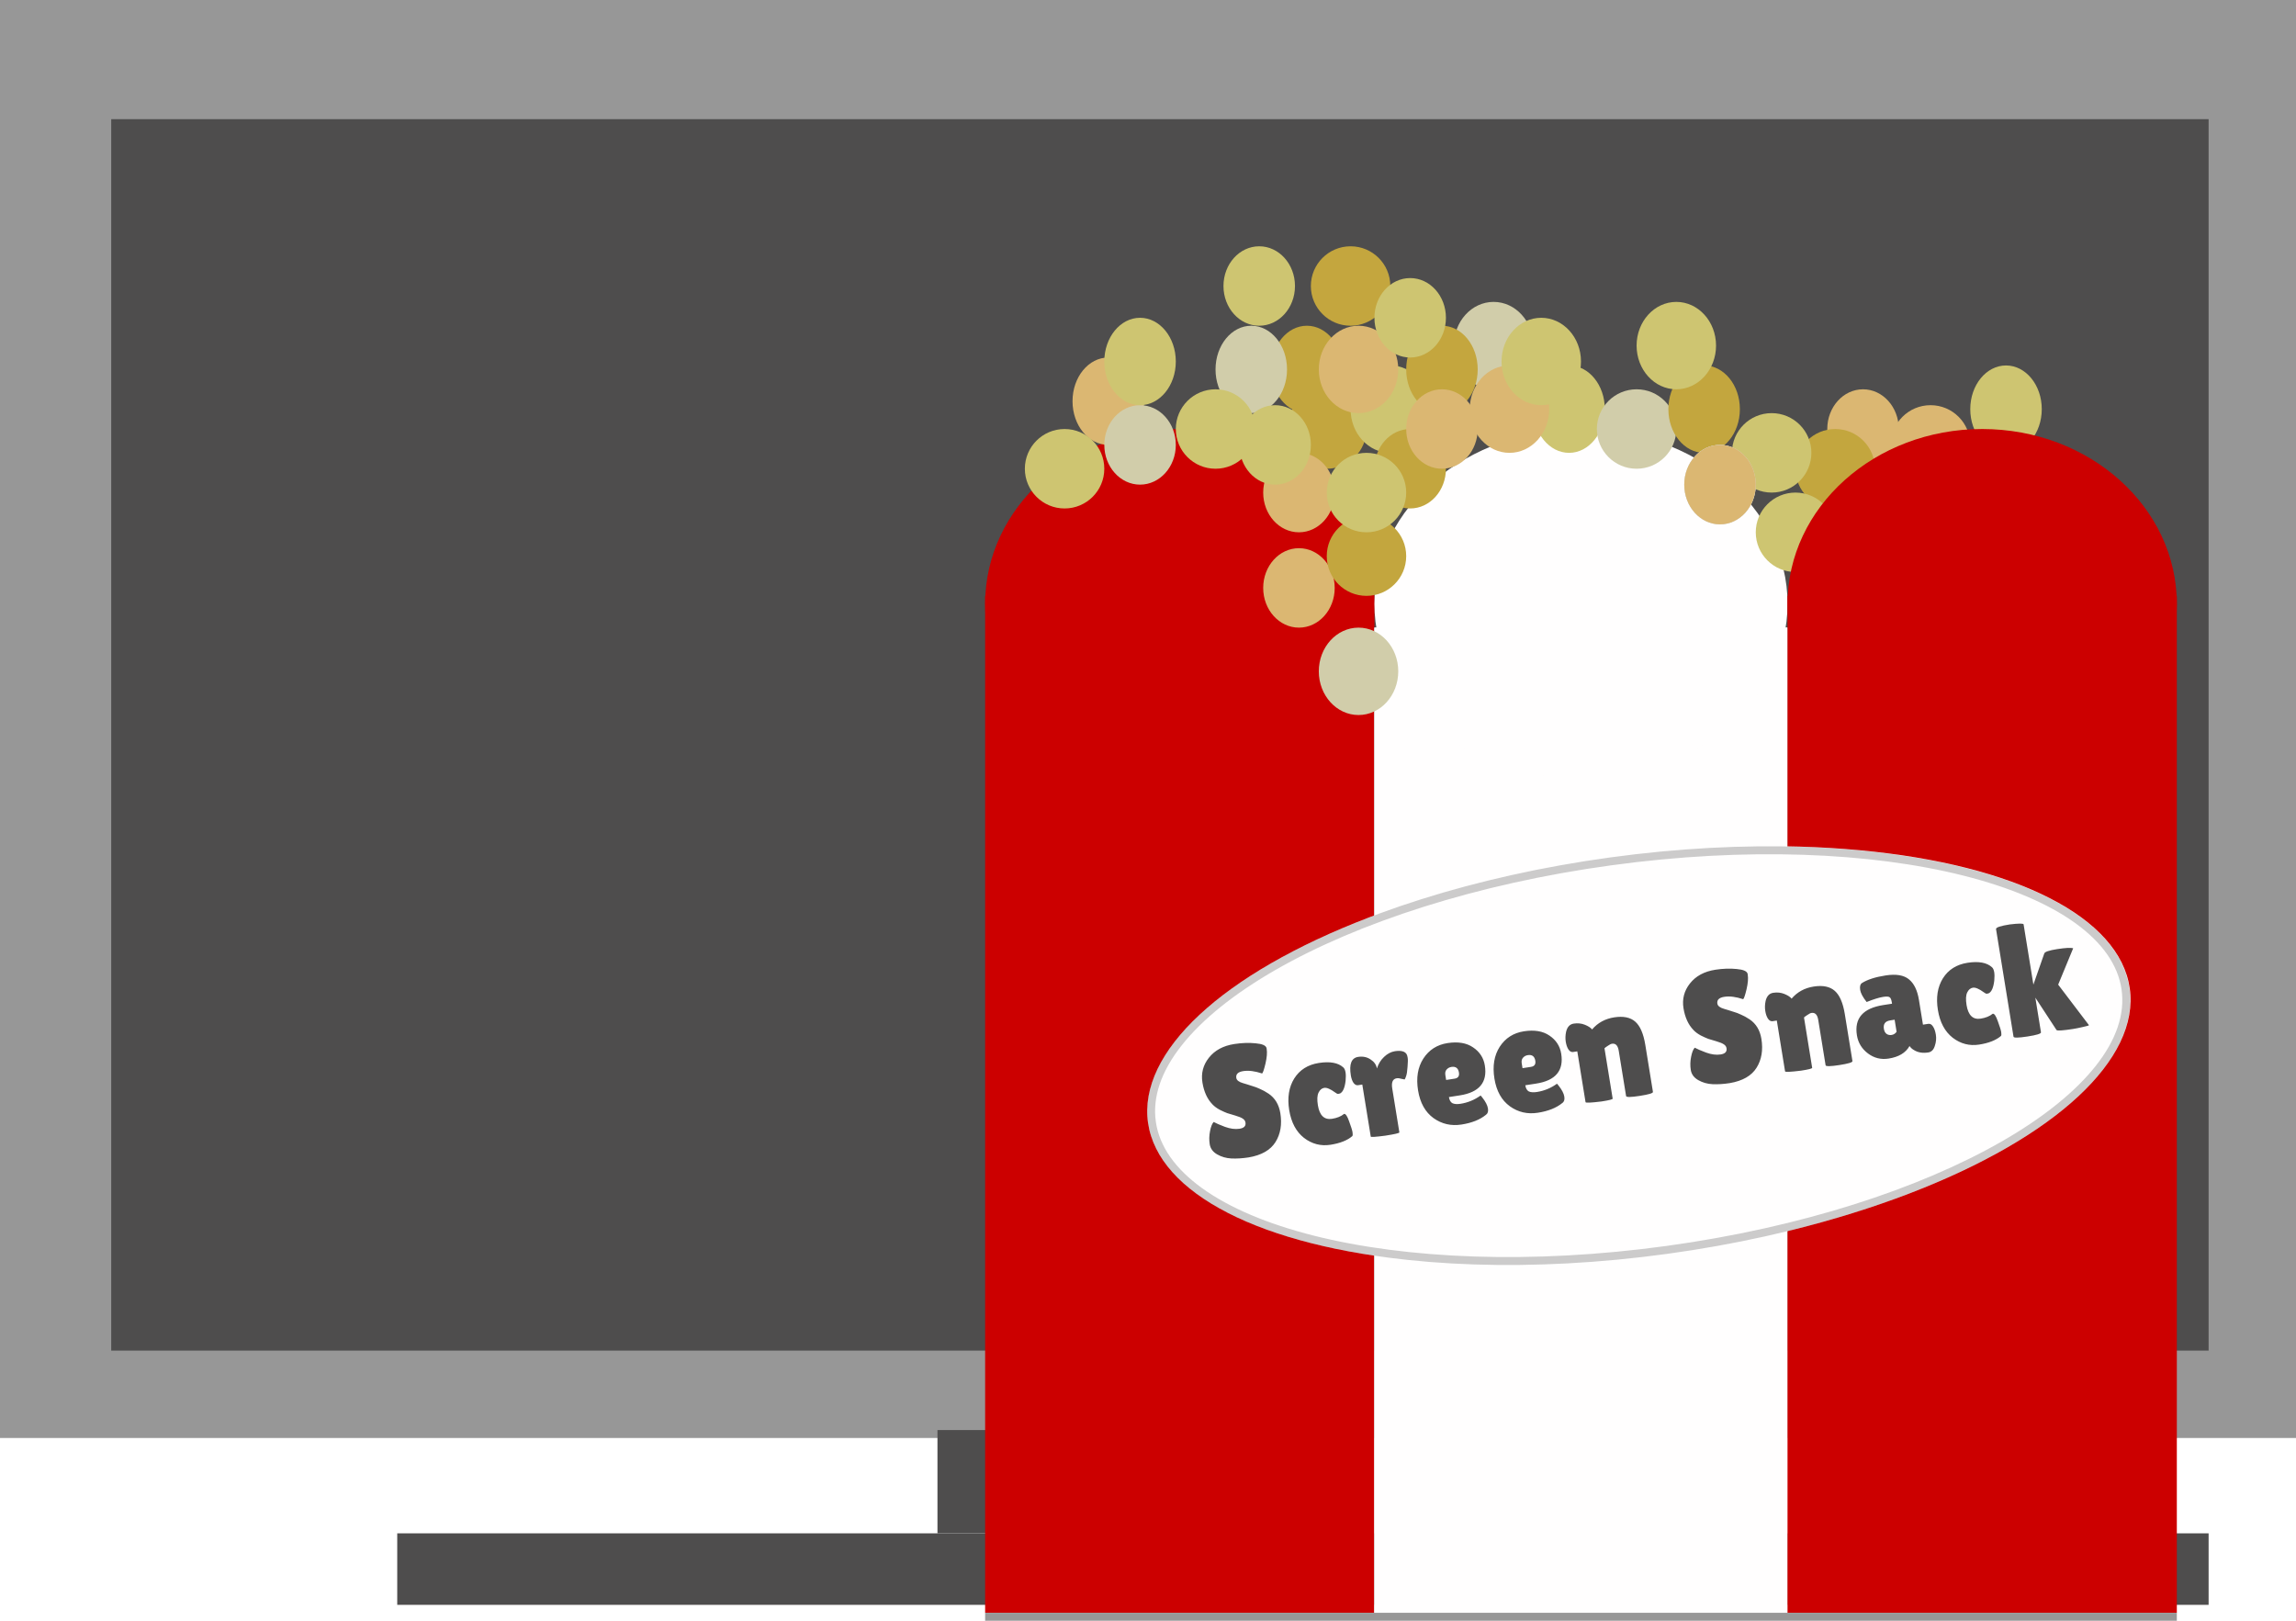<svg width="289" height="204" viewBox="0 0 289 204" fill="none" xmlns="http://www.w3.org/2000/svg">
<rect width="289" height="181" fill="#979797"/>
<rect x="118" y="180" width="43" height="13" fill="#4E4D4D"/>
<rect width="228" height="9" transform="matrix(1 0 0 -1 50 202)" fill="#4E4D4D"/>
<rect x="14" y="15" width="264" height="155" fill="#4E4D4D"/>
<rect x="124" y="75" width="49" height="128" fill="#CC0000"/>
<ellipse cx="148.5" cy="76" rx="24.5" ry="22" fill="#CC0000"/>
<rect x="173" y="79" width="52" height="124" fill="#D9D9D9"/>
<rect x="173" y="79" width="52" height="124" fill="#D9D9D9"/>
<rect x="173" y="79" width="52" height="124" fill="#FFFEFE"/>
<ellipse cx="199" cy="76" rx="26" ry="22" fill="#FFFEFE"/>
<rect x="225" y="75" width="49" height="128" fill="#CC0000"/>
<line x1="274" y1="203.5" x2="124" y2="203.5" stroke="#979797"/>
<circle cx="167" cy="54" r="5" fill="#C3A63E"/>
<ellipse cx="175" cy="51.5" rx="5" ry="5.5" fill="#CEC571"/>
<ellipse cx="177.5" cy="59" rx="4.5" ry="5" fill="#C3A63E"/>
<ellipse cx="139.5" cy="50.5" rx="4.5" ry="5.5" fill="#DBB772"/>
<ellipse cx="163.5" cy="74" rx="4.5" ry="5" fill="#DBB772"/>
<ellipse cx="188" cy="43.5" rx="5" ry="5.5" fill="#D1CDAA"/>
<circle cx="170" cy="36" r="5" fill="#C4A63E"/>
<ellipse cx="181.5" cy="46.5" rx="4.5" ry="5.5" fill="#C4A63E"/>
<ellipse cx="158.5" cy="36" rx="4.5" ry="5" fill="#CEC571"/>
<ellipse cx="234.5" cy="54" rx="4.5" ry="5" fill="#DBB772"/>
<ellipse cx="163.5" cy="62" rx="4.5" ry="5" fill="#DBB772"/>
<ellipse cx="164.5" cy="46.5" rx="4.5" ry="5.5" fill="#C3A63E"/>
<ellipse cx="197.5" cy="51.5" rx="4.5" ry="5.5" fill="#CEC571"/>
<ellipse cx="171" cy="84.5" rx="5" ry="5.5" fill="#D1CDAA"/>
<ellipse cx="190" cy="51.5" rx="5" ry="5.5" fill="#DBB772"/>
<ellipse cx="171" cy="46.5" rx="5" ry="5.5" fill="#DBB772"/>
<ellipse cx="157.5" cy="46.5" rx="4.5" ry="5.5" fill="#D1CDAA"/>
<ellipse cx="160.5" cy="56" rx="4.5" ry="5" fill="#CEC571"/>
<ellipse cx="252.5" cy="51.5" rx="4.5" ry="5.5" fill="#CEC571"/>
<circle cx="231" cy="59" r="5" fill="#C3A63E"/>
<circle cx="243" cy="56" r="5" fill="#DBB772"/>
<circle cx="206" cy="54" r="5" fill="#D1CDAA"/>
<ellipse cx="214.5" cy="51.5" rx="4.5" ry="5.5" fill="#C3A63E"/>
<circle cx="172" cy="70" r="5" fill="#C3A63E"/>
<ellipse cx="216.5" cy="61" rx="4.5" ry="5" fill="#D9D9D9"/>
<circle cx="223" cy="57" r="5" fill="#CEC571"/>
<ellipse cx="216.5" cy="61" rx="4.5" ry="5" fill="#D9D9D9"/>
<circle cx="226" cy="67" r="5" fill="#CEC571"/>
<ellipse cx="216.5" cy="61" rx="4.5" ry="5" fill="#DBB772"/>
<circle cx="134" cy="59" r="5" fill="#CEC571"/>
<ellipse cx="143.5" cy="56" rx="4.5" ry="5" fill="#D1CDAA"/>
<circle cx="153" cy="54" r="5" fill="#CEC571"/>
<ellipse cx="211" cy="43.5" rx="5" ry="5.5" fill="#CEC571"/>
<ellipse cx="194" cy="45.5" rx="5" ry="5.5" fill="#CEC571"/>
<ellipse cx="143.5" cy="45.5" rx="4.5" ry="5.5" fill="#CEC571"/>
<ellipse cx="177.5" cy="40" rx="4.5" ry="5" fill="#CEC571"/>
<ellipse cx="181.5" cy="54" rx="4.5" ry="5" fill="#DBB772"/>
<circle cx="172" cy="62" r="5" fill="#CEC571"/>
<ellipse cx="249.5" cy="76" rx="24.5" ry="22" fill="#CC0000"/>
<g filter="url(#filter0_b_6_84)">
<ellipse cx="62.345" cy="25.205" rx="62.345" ry="25.205" transform="matrix(0.991 -0.136 0.143 0.99 140.901 116.39)" fill="#FFFEFE"/>
<path d="M267.538 124.477C268.008 127.744 266.827 131.129 264.185 134.474C261.541 137.821 257.463 141.091 252.232 144.096C241.774 150.103 226.799 154.995 209.79 157.326C192.781 159.657 177.003 158.978 165.251 156.015C159.374 154.532 154.529 152.485 151.042 149.978C147.556 147.472 145.464 144.536 144.993 141.27C144.522 138.003 145.703 134.618 148.346 131.273C150.989 127.926 155.067 124.656 160.298 121.652C170.757 115.644 185.731 110.752 202.741 108.421C219.75 106.091 235.527 106.769 247.279 109.733C253.157 111.215 258.001 113.262 261.488 115.769C264.974 118.275 267.067 121.211 267.538 124.477Z" stroke="black" stroke-opacity="0.2"/>
</g>
<path d="M152.766 141.222C153.049 141.38 153.521 141.584 154.182 141.833C154.857 142.079 155.472 142.16 156.025 142.074C156.592 141.987 156.84 141.726 156.769 141.291C156.737 141.094 156.63 140.935 156.449 140.815C156.265 140.681 155.946 140.548 155.492 140.416C155.039 140.284 154.698 140.181 154.47 140.109C154.24 140.023 153.926 139.882 153.53 139.687C153.145 139.477 152.837 139.248 152.608 139C151.959 138.331 151.54 137.418 151.352 136.259C151.164 135.101 151.434 134.061 152.162 133.139C152.902 132.202 153.97 131.626 155.367 131.41C156.315 131.264 157.209 131.233 158.047 131.32C158.883 131.393 159.34 131.592 159.42 131.917C159.427 131.957 159.433 131.996 159.439 132.036C159.514 132.496 159.464 133.104 159.29 133.86C159.113 134.602 158.972 135.022 158.866 135.119C157.953 134.815 157.16 134.715 156.488 134.819C155.829 134.921 155.538 135.208 155.615 135.682C155.662 135.972 155.947 136.191 156.471 136.339C156.585 136.375 156.748 136.424 156.961 136.486C157.174 136.548 157.416 136.625 157.688 136.718C157.97 136.796 158.273 136.911 158.595 137.063C158.928 137.201 159.291 137.401 159.685 137.664C160.49 138.214 160.981 139.029 161.156 140.108C161.385 141.516 161.183 142.728 160.551 143.743C159.919 144.758 158.795 145.404 157.178 145.68C156.387 145.802 155.659 145.847 154.992 145.816C154.338 145.782 153.743 145.61 153.206 145.302C152.67 144.994 152.358 144.57 152.27 144.03C152.183 143.49 152.195 142.942 152.307 142.385C152.417 141.815 152.57 141.427 152.766 141.222ZM165.883 139.115C166.092 140.405 166.685 140.974 167.66 140.824C168.292 140.726 168.799 140.52 169.18 140.205C169.378 140.174 169.591 140.492 169.821 141.158C170.062 141.809 170.203 142.259 170.243 142.509C170.282 142.746 170.274 142.909 170.221 142.998C169.594 143.54 168.674 143.905 167.461 144.092C166.249 144.28 165.142 143.992 164.14 143.229C163.149 142.451 162.528 141.286 162.275 139.733C162.021 138.167 162.231 136.839 162.905 135.75C163.592 134.659 164.627 134.007 166.011 133.793C167.408 133.578 168.431 133.764 169.08 134.351C169.222 134.478 169.317 134.686 169.364 134.975C169.409 135.252 169.412 135.602 169.373 136.026C169.272 136.905 169.042 137.44 168.681 137.631C168.63 137.652 168.552 137.671 168.447 137.687C168.355 137.701 168.223 137.641 168.053 137.505C167.455 137.071 166.999 136.879 166.682 136.927C166.379 136.974 166.141 137.173 165.969 137.523C165.796 137.874 165.767 138.404 165.883 139.115ZM176.139 142.53C176.154 142.622 175.562 142.76 174.363 142.946C173.16 143.104 172.551 143.144 172.539 143.065L171.474 136.511L170.94 136.594C170.729 136.626 170.538 136.528 170.365 136.298C170.204 136.053 170.092 135.74 170.03 135.358C169.8 133.937 170.106 133.161 170.949 133.031C171.542 132.939 172.066 133.047 172.521 133.355C172.974 133.649 173.238 134.026 173.313 134.487C173.502 133.905 173.802 133.42 174.212 133.033C174.633 132.631 175.087 132.392 175.574 132.316C176.339 132.198 176.832 132.325 177.054 132.695C177.111 132.794 177.156 132.949 177.19 133.16C177.222 133.357 177.215 133.729 177.169 134.276C177.136 134.821 177.073 135.222 176.98 135.479C176.886 135.736 176.826 135.867 176.8 135.871C176.774 135.875 176.641 135.848 176.402 135.791C176.174 135.718 175.975 135.695 175.803 135.721C175.302 135.799 175.116 136.232 175.245 137.022L176.139 142.53ZM187.035 140.321C186.284 140.936 185.257 141.344 183.952 141.546C182.647 141.747 181.476 141.476 180.436 140.733C179.395 139.976 178.747 138.815 178.493 137.249C178.236 135.669 178.458 134.333 179.158 133.24C179.872 132.145 180.888 131.496 182.205 131.292C183.523 131.089 184.592 131.268 185.413 131.829C186.247 132.388 186.742 133.149 186.898 134.109C187.244 136.241 186.192 137.497 183.741 137.875L182.377 138.086C182.441 138.48 182.591 138.741 182.828 138.866C183.075 138.976 183.41 138.999 183.832 138.934C184.754 138.791 185.596 138.445 186.358 137.896C186.369 137.881 186.443 137.964 186.581 138.145C186.989 138.662 187.225 139.118 187.289 139.513C187.351 139.894 187.267 140.164 187.035 140.321ZM183.638 134.997C183.548 134.444 183.233 134.21 182.693 134.293C182.442 134.332 182.238 134.444 182.079 134.631C181.931 134.802 181.881 135.032 181.928 135.322L182.027 135.934L183.095 135.769C183.53 135.702 183.711 135.445 183.638 134.997ZM196.648 138.836C195.897 139.452 194.869 139.86 193.565 140.061C192.26 140.263 191.088 139.992 190.049 139.248C189.007 138.492 188.36 137.33 188.105 135.764C187.849 134.185 188.071 132.849 188.771 131.756C189.485 130.661 190.5 130.012 191.818 129.808C193.136 129.605 194.205 129.783 195.025 130.345C195.859 130.904 196.354 131.664 196.51 132.625C196.857 134.757 195.804 136.012 193.353 136.391L191.989 136.601C192.054 136.996 192.204 137.256 192.44 137.382C192.688 137.492 193.023 137.514 193.444 137.449C194.367 137.307 195.209 136.961 195.97 136.411C195.981 136.396 196.056 136.479 196.193 136.66C196.601 137.177 196.838 137.633 196.902 138.028C196.964 138.41 196.879 138.679 196.648 138.836ZM193.251 133.513C193.161 132.96 192.846 132.725 192.305 132.809C192.055 132.847 191.85 132.96 191.692 133.146C191.544 133.318 191.493 133.548 191.541 133.837L191.64 134.449L192.707 134.285C193.142 134.217 193.323 133.96 193.251 133.513ZM202.988 138.282C203.003 138.374 202.536 138.494 201.587 138.64C200.263 138.804 199.592 138.834 199.575 138.728L198.536 132.332L198.022 132.412C197.68 132.464 197.408 132.21 197.209 131.647C197.155 131.48 197.114 131.311 197.086 131.14C197.02 130.732 197.033 130.311 197.124 129.879C197.268 129.263 197.589 128.917 198.09 128.839C198.591 128.762 199.058 128.811 199.492 128.987C199.926 129.163 200.228 129.359 200.398 129.576C201.113 128.737 202.043 128.229 203.19 128.052C204.336 127.875 205.217 128.056 205.831 128.595C206.445 129.134 206.867 130.108 207.096 131.516L208.058 137.439C208.083 137.597 207.53 137.763 206.396 137.938C205.276 138.111 204.703 138.119 204.678 137.961L203.751 132.255C203.644 131.597 203.36 131.304 202.899 131.375C202.767 131.396 202.592 131.483 202.374 131.638C202.154 131.78 202.016 131.883 201.958 131.945L202.988 138.282ZM213.318 131.871C213.6 132.03 214.073 132.233 214.734 132.482C215.409 132.728 216.023 132.809 216.577 132.723C217.143 132.636 217.391 132.375 217.321 131.941C217.289 131.743 217.182 131.584 217 131.464C216.817 131.33 216.498 131.198 216.044 131.065C215.59 130.933 215.249 130.83 215.022 130.758C214.791 130.672 214.478 130.531 214.082 130.336C213.696 130.126 213.389 129.897 213.16 129.649C212.511 128.98 212.092 128.067 211.904 126.909C211.716 125.75 211.986 124.71 212.714 123.788C213.454 122.851 214.522 122.275 215.918 122.059C216.867 121.913 217.76 121.883 218.598 121.969C219.434 122.042 219.892 122.242 219.972 122.566C219.978 122.606 219.985 122.645 219.991 122.685C220.066 123.146 220.016 123.754 219.842 124.509C219.665 125.251 219.524 125.671 219.418 125.768C218.504 125.464 217.711 125.364 217.039 125.468C216.381 125.57 216.09 125.857 216.167 126.331C216.214 126.621 216.499 126.84 217.023 126.988C217.137 127.025 217.3 127.074 217.513 127.135C217.725 127.197 217.968 127.274 218.239 127.367C218.522 127.445 218.825 127.56 219.146 127.713C219.479 127.85 219.843 128.05 220.237 128.313C221.042 128.863 221.532 129.678 221.708 130.757C221.937 132.165 221.735 133.377 221.103 134.392C220.471 135.407 219.346 136.053 217.73 136.33C216.939 136.452 216.21 136.497 215.543 136.465C214.889 136.431 214.294 136.26 213.758 135.951C213.222 135.643 212.91 135.219 212.822 134.679C212.734 134.14 212.747 133.591 212.859 133.034C212.969 132.464 213.122 132.076 213.318 131.871ZM228.1 134.404C228.115 134.496 227.648 134.616 226.699 134.762C225.375 134.926 224.705 134.956 224.688 134.85L223.649 128.454L223.135 128.534C222.792 128.586 222.521 128.331 222.321 127.769C222.267 127.602 222.226 127.433 222.199 127.262C222.132 126.854 222.145 126.433 222.237 126.001C222.38 125.385 222.702 125.039 223.203 124.961C223.703 124.884 224.171 124.933 224.604 125.109C225.038 125.285 225.34 125.481 225.511 125.698C226.225 124.859 227.156 124.351 228.302 124.174C229.449 123.997 230.329 124.178 230.943 124.717C231.558 125.256 231.979 126.23 232.208 127.638L233.17 133.561C233.196 133.719 232.642 133.885 231.509 134.06C230.389 134.233 229.816 134.24 229.79 134.083L228.864 128.377C228.757 127.719 228.473 127.426 228.011 127.497C227.88 127.517 227.705 127.605 227.487 127.76C227.267 127.902 227.128 128.005 227.071 128.067L228.1 134.404ZM234.956 126.121C234.48 125.52 234.209 125.016 234.143 124.608C234.074 124.186 234.143 123.899 234.347 123.746C235.045 123.301 236.046 122.978 237.351 122.777C238.668 122.573 239.648 122.739 240.288 123.274C240.927 123.796 241.343 124.656 241.538 125.853L242.045 128.973L242.717 128.869C242.941 128.834 243.133 128.939 243.295 129.184C243.469 129.427 243.594 129.779 243.669 130.239C243.744 130.7 243.699 131.172 243.534 131.657C243.383 132.139 243.11 132.41 242.714 132.471C242.003 132.581 241.399 132.479 240.902 132.164C240.678 132.037 240.496 131.869 240.354 131.662C239.872 132.519 238.992 133.046 237.714 133.243C236.752 133.392 235.886 133.175 235.116 132.592C234.346 132.01 233.885 131.251 233.733 130.317C233.385 128.172 234.495 126.901 237.065 126.504L238.152 126.336L238.12 126.139C238.064 125.796 237.969 125.588 237.836 125.515C237.713 125.426 237.448 125.413 237.039 125.476C236.539 125.553 235.844 125.768 234.956 126.121ZM237.127 129.509C237.174 129.799 237.29 130.01 237.474 130.144C237.655 130.264 237.865 130.306 238.102 130.269C238.352 130.231 238.56 130.098 238.726 129.87L238.479 128.35L237.925 128.435C237.293 128.533 237.027 128.891 237.127 129.509ZM247.532 126.506C247.742 127.796 248.334 128.366 249.309 128.215C249.942 128.117 250.448 127.911 250.829 127.596C251.027 127.565 251.241 127.883 251.471 128.549C251.711 129.2 251.852 129.65 251.893 129.9C251.931 130.137 251.924 130.3 251.871 130.389C251.243 130.932 250.323 131.296 249.111 131.483C247.898 131.671 246.791 131.383 245.789 130.62C244.798 129.842 244.177 128.677 243.925 127.124C243.67 125.558 243.88 124.23 244.554 123.141C245.241 122.05 246.277 121.398 247.66 121.184C249.057 120.969 250.08 121.155 250.73 121.743C250.872 121.869 250.966 122.077 251.013 122.367C251.058 122.643 251.061 122.993 251.022 123.418C250.922 124.296 250.691 124.831 250.33 125.022C250.28 125.043 250.202 125.062 250.096 125.078C250.004 125.092 249.873 125.032 249.702 124.896C249.105 124.462 248.648 124.27 248.332 124.319C248.029 124.365 247.791 124.564 247.618 124.915C247.445 125.265 247.417 125.796 247.532 126.506ZM251.244 116.948C251.21 116.737 251.792 116.54 252.991 116.354C254.118 116.221 254.692 116.22 254.713 116.352L255.945 123.932L257.314 120.017C257.375 119.806 257.919 119.621 258.946 119.462C259.974 119.303 260.644 119.267 260.955 119.354L259.065 123.936L262.931 129.025C262.966 129.074 262.722 129.152 262.2 129.26C261.692 129.379 261.267 129.465 260.924 129.517C259.659 129.713 258.971 129.758 258.86 129.654L256.191 125.574L256.9 129.937C256.927 130.108 256.362 130.283 255.202 130.462C254.056 130.639 253.47 130.648 253.444 130.491L251.244 116.948Z" fill="#4E4D4D"/>
<defs>
<filter id="filter0_b_6_84" x="140.391" y="102.523" width="131.748" height="60.702" filterUnits="userSpaceOnUse" color-interpolation-filters="sRGB">
<feFlood flood-opacity="0" result="BackgroundImageFix"/>
<feGaussianBlur in="BackgroundImageFix" stdDeviation="2"/>
<feComposite in2="SourceAlpha" operator="in" result="effect1_backgroundBlur_6_84"/>
<feBlend mode="normal" in="SourceGraphic" in2="effect1_backgroundBlur_6_84" result="shape"/>
</filter>
</defs>
</svg>
